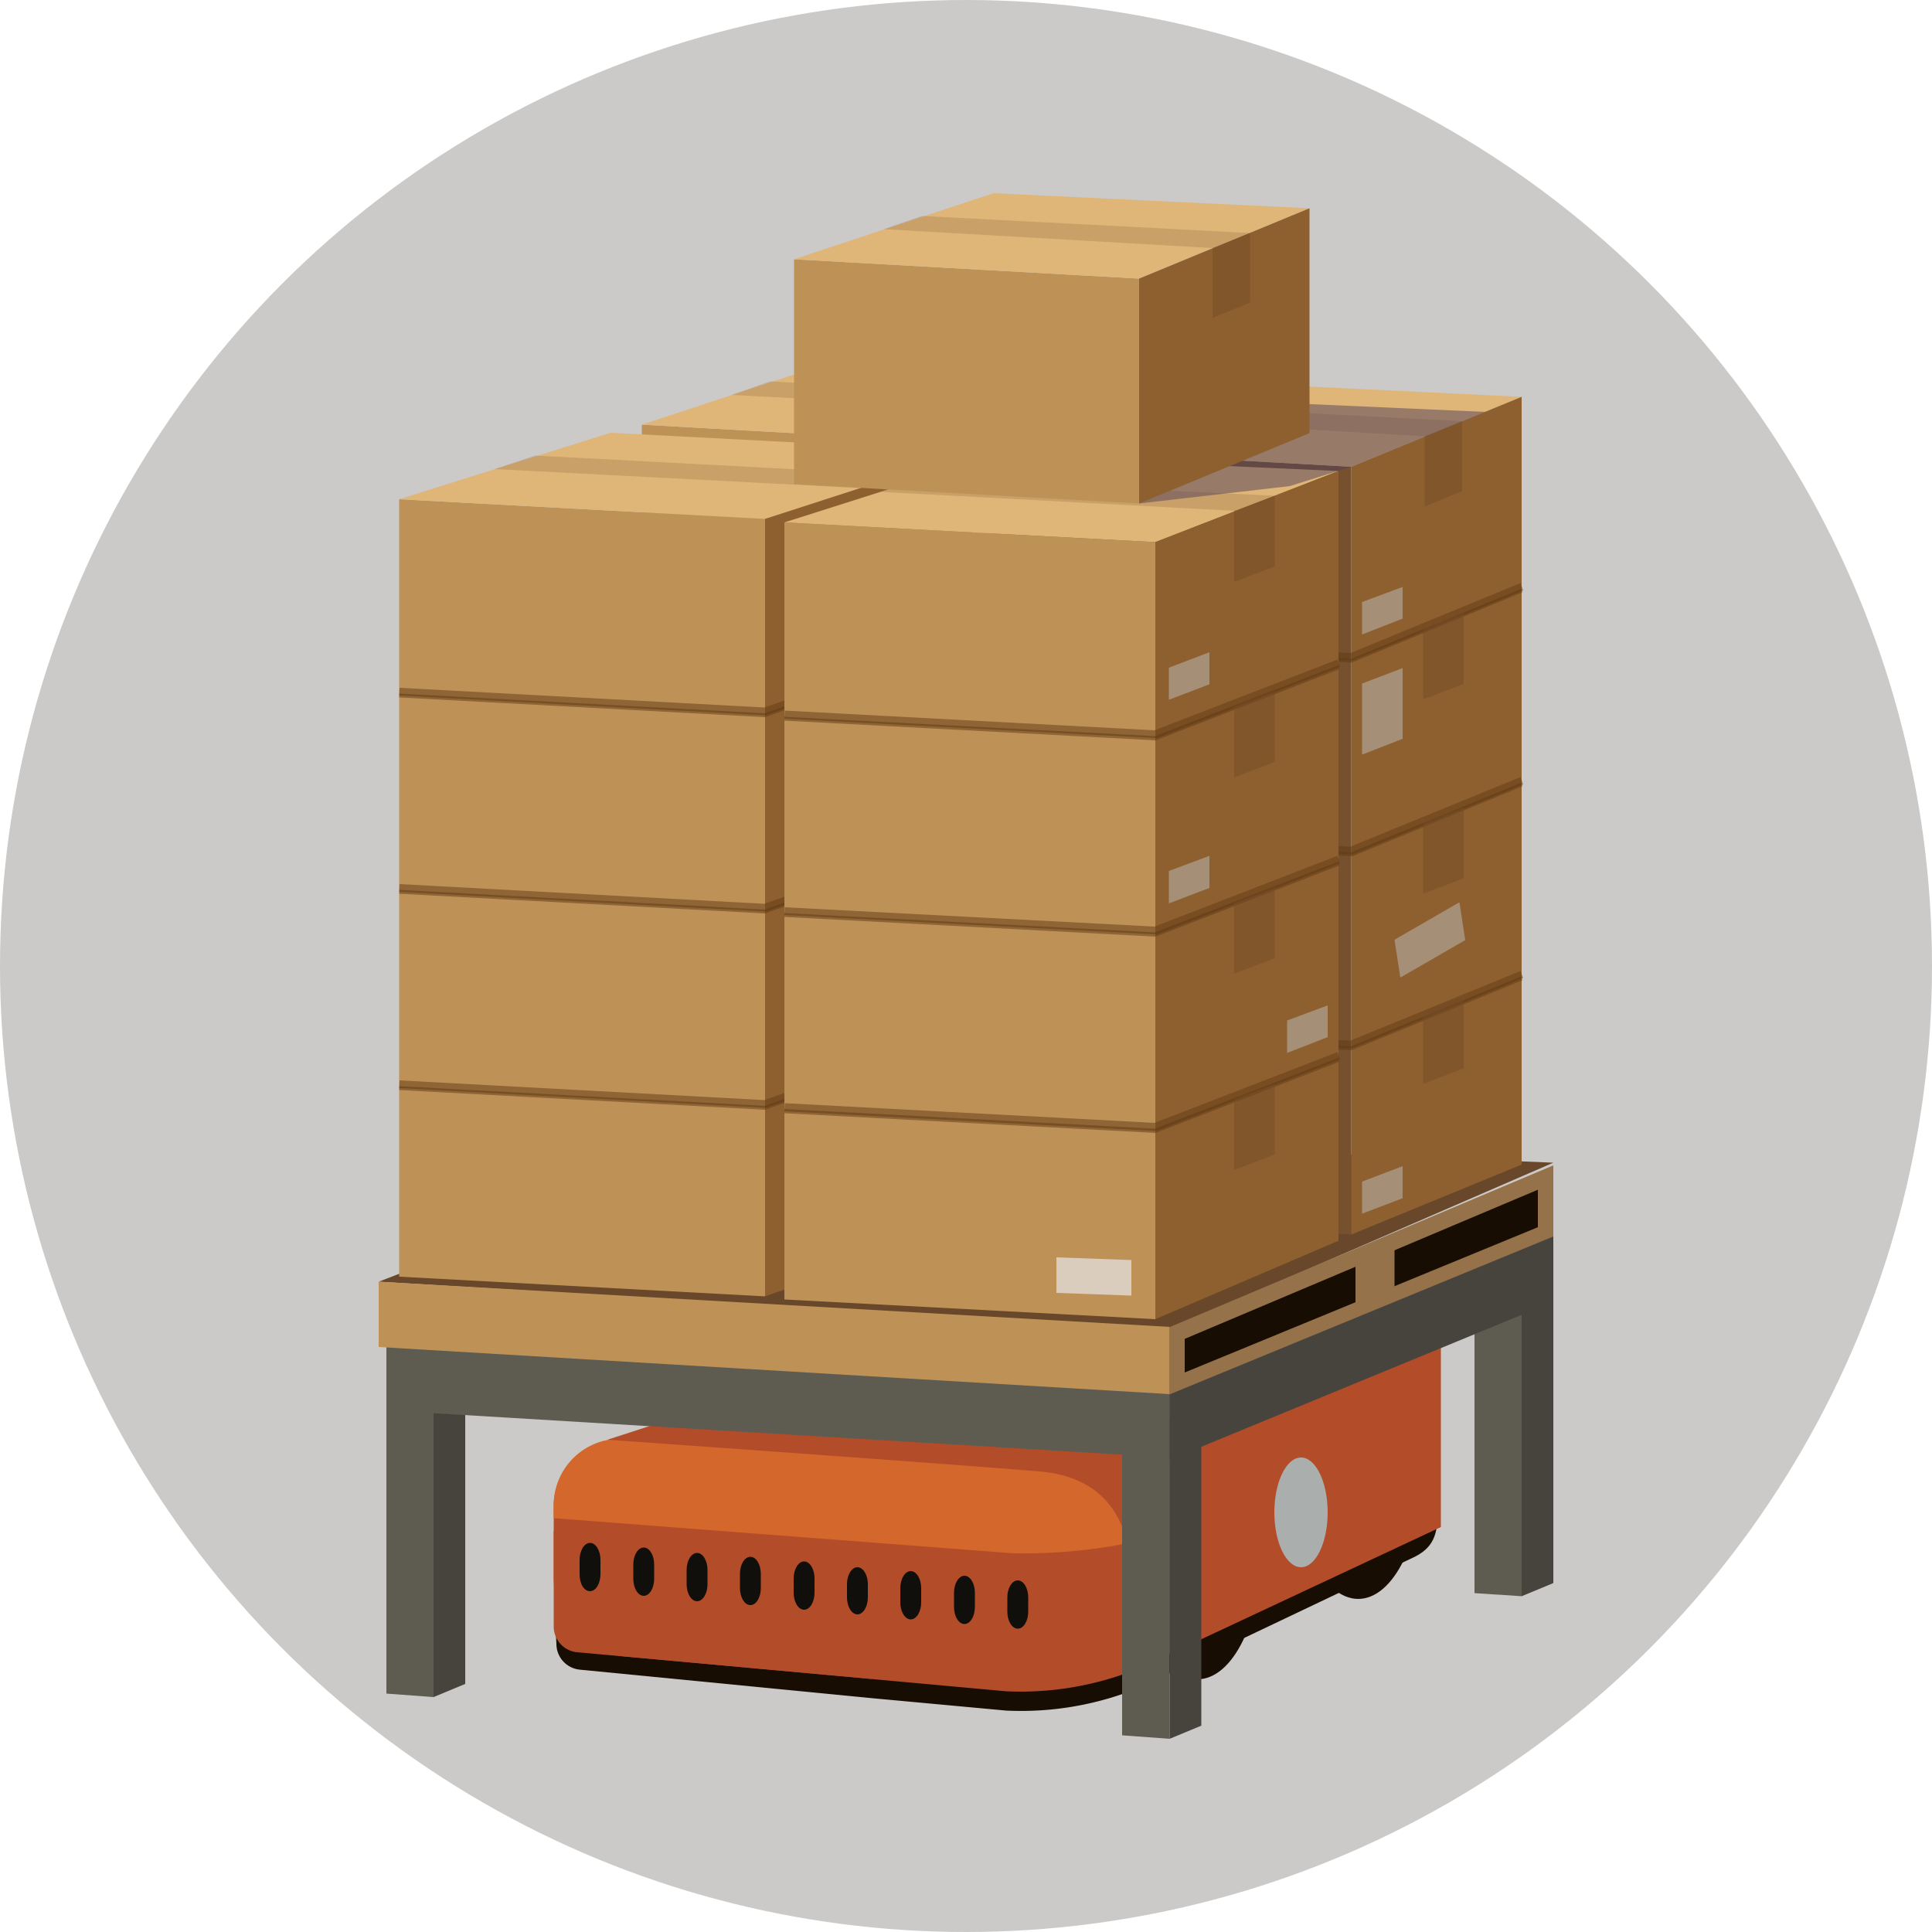 <svg xmlns="http://www.w3.org/2000/svg" viewBox="0 0 50 50"><defs><style>.cls-1{isolation:isolate;}.cls-2{fill:#cbcac8;}.cls-3{fill:#170d03;}.cls-4{fill:#b34c29;}.cls-5{fill:#d4672c;}.cls-6{fill:#100f0b;}.cls-7{fill:#47443e;}.cls-8{fill:#5e5b51;}.cls-9{fill:#68472a;}.cls-10{fill:#be9157;}.cls-11{fill:#dfb578;}.cls-12{fill:#8e602f;}.cls-13,.cls-18{fill:#754c29;}.cls-13{opacity:0.2;}.cls-14,.cls-16,.cls-18,.cls-19,.cls-21{opacity:0.5;}.cls-15{fill:#603913;}.cls-16{mix-blend-mode:screen;}.cls-17{fill:#77502d;}.cls-19{fill:#bcbec0;}.cls-20{fill:#e6e7e8;opacity:0.7;}.cls-21{fill:#53415b;mix-blend-mode:multiply;}.cls-22{fill:#96724b;}.cls-23{fill:#aaaead;}</style></defs><title>icones-adm</title><g class="cls-1"><g id="Camada_1" data-name="Camada 1"><circle class="cls-2" cx="25" cy="25" r="25"/><ellipse class="cls-3" cx="35.15" cy="37.94" rx="1.67" ry="3.44"/><ellipse class="cls-3" cx="30.99" cy="40.02" rx="1.67" ry="3.44"/><path class="cls-3" d="M27.31,38.41l-11.13-.68a1.72,1.72,0,0,0-1.84,1.73v1.89l.06,1.2a.67.67,0,0,0,.6.66l7.58.74h0l3.46.32a8.08,8.08,0,0,0,3.51-.62l7-3.33c.83-.38.64-1,.64-2.18l.06-3.49Z"/><path class="cls-4" d="M37.29,34.14v5.38l-7.75,3.63a8.08,8.08,0,0,1-3.51.62l-9.86-.9a2.07,2.07,0,0,1-1.84-2V39a1.72,1.72,0,0,1,1.84-1.73l11.13.68Z"/><path class="cls-5" d="M31.89,36.72l-4.58,1.2-11.13-.68A1.72,1.72,0,0,0,14.33,39v.29l11.9.91a14,14,0,0,0,5.63-1.07Z"/><path class="cls-4" d="M29.24,41.18s.45-2.87-2.34-3.1-11.18-.82-11.18-.82l2.56-.83,13.34.3,1.7,2.52Z"/><path class="cls-4" d="M14.33,39.62V42.1a.67.67,0,0,0,.6.66l7.64.69Z"/><path class="cls-6" d="M15.54,40.74c0,.24-.12.44-.27.44S15,41,15,40.74v-.37c0-.24.12-.44.27-.44s.27.2.27.44Z"/><path class="cls-6" d="M16.93,40.86c0,.24-.12.44-.27.44s-.27-.2-.27-.44v-.37c0-.24.12-.44.27-.44s.27.2.27.44Z"/><path class="cls-6" d="M18.31,41c0,.24-.12.44-.27.44s-.27-.2-.27-.44v-.37c0-.24.12-.44.27-.44s.27.2.27.44Z"/><path class="cls-6" d="M19.69,41.1c0,.24-.12.44-.27.44s-.27-.2-.27-.44v-.37c0-.24.12-.44.27-.44s.27.2.27.44Z"/><path class="cls-6" d="M21.08,41.22c0,.24-.12.44-.27.44s-.27-.2-.27-.44v-.37c0-.24.12-.44.27-.44s.27.2.27.44Z"/><path class="cls-6" d="M22.46,41.34c0,.24-.12.44-.27.44s-.27-.2-.27-.44V41c0-.24.12-.44.27-.44s.27.2.27.44Z"/><path class="cls-6" d="M23.84,41.47c0,.24-.12.44-.27.44s-.27-.2-.27-.44V41.1c0-.24.12-.44.27-.44s.27.2.27.44Z"/><path class="cls-6" d="M25.23,41.59c0,.24-.12.44-.27.44s-.27-.2-.27-.44v-.37c0-.24.12-.44.27-.44s.27.2.27.44Z"/><path class="cls-6" d="M26.61,41.71c0,.24-.12.44-.27.44s-.27-.2-.27-.44v-.37c0-.24.12-.44.27-.44s.27.2.27.44Z"/><polygon class="cls-7" points="12.04 43.58 11.22 43.92 11.22 34.88 12.04 34.54 12.04 43.58"/><polygon class="cls-8" points="39.38 41.31 38.16 41.23 38.16 32.19 39.38 32.28 39.38 41.31"/><polygon class="cls-7" points="40.2 40.97 39.38 41.31 39.38 32.28 40.2 31.94 40.2 40.97"/><polygon class="cls-8" points="10 36.5 30.27 37.72 30.27 35.88 10 34.81 10 36.5"/><polygon class="cls-9" points="9.8 33.17 30.27 34.4 40.2 30.09 19.93 29.27 9.8 33.17"/><polygon class="cls-10" points="16.61 30.86 25.54 31.36 25.54 11.49 16.61 10.99 16.61 30.86"/><polygon class="cls-11" points="16.61 10.99 25.54 11.49 30.62 9.77 21.77 9.29 16.61 10.99"/><polygon class="cls-12" points="30.45 29.55 25.54 31.36 25.54 11.49 30.62 9.77 30.45 29.55"/><polygon class="cls-13" points="18.93 10.22 27.84 10.7 28.88 10.36 19.93 9.87 18.93 10.22"/><g class="cls-14"><polygon class="cls-15" points="25.55 16.46 25.54 16.46 16.61 15.96 16.61 15.86 25.53 16.36 30.44 14.55 30.47 14.64 25.55 16.46"/></g><g class="cls-14"><polygon class="cls-15" points="25.55 21.48 25.54 21.48 16.61 20.97 16.61 20.87 25.53 21.38 30.44 19.57 30.47 19.66 25.55 21.48"/></g><g class="cls-14"><polygon class="cls-15" points="25.55 26.49 25.54 26.49 16.61 25.99 16.61 25.89 25.53 26.39 30.44 24.58 30.47 24.68 25.55 26.49"/></g><g class="cls-16"><polygon class="cls-15" points="25.55 16.56 25.54 16.56 16.61 16.06 16.61 15.96 25.53 16.46 30.44 14.65 30.47 14.74 25.55 16.56"/></g><g class="cls-16"><polygon class="cls-15" points="25.55 21.58 25.54 21.58 16.61 21.07 16.61 20.97 25.53 21.48 30.44 19.67 30.47 19.76 25.55 21.58"/></g><g class="cls-16"><polygon class="cls-15" points="25.55 26.59 25.54 26.59 16.61 26.09 16.61 25.99 25.53 26.49 30.44 24.68 30.47 24.78 25.55 26.59"/></g><polygon class="cls-17" points="26.04 31.45 34.97 31.95 34.97 12.08 26.04 11.58 26.04 31.45"/><polygon class="cls-11" points="26.04 11.58 34.97 12.08 39.38 10.27 31.1 9.87 26.04 11.58"/><polygon class="cls-12" points="39.38 30.14 34.97 31.95 34.97 12.08 39.38 10.27 39.38 30.14"/><polygon class="cls-13" points="28.36 10.8 36.87 11.29 37.84 10.9 29.36 10.46 28.36 10.8"/><polygon class="cls-18" points="37.84 12.71 37.84 10.9 36.87 11.29 36.87 13.11 37.84 12.71"/><g class="cls-14"><polygon class="cls-15" points="34.99 17.1 34.97 17.1 26.03 16.6 26.05 16.4 34.95 16.9 39.35 15.09 39.42 15.28 34.99 17.1"/></g><g class="cls-14"><polygon class="cls-15" points="34.99 22.12 34.97 22.11 26.03 21.61 26.05 21.41 34.95 21.91 39.35 20.11 39.42 20.3 34.99 22.12"/></g><g class="cls-14"><polygon class="cls-15" points="34.99 27.13 34.97 27.13 26.03 26.63 26.05 26.43 34.95 26.93 39.35 25.13 39.42 25.31 34.99 27.13"/></g><g class="cls-16"><polygon class="cls-15" points="34.98 17.15 34.97 17.15 26.04 16.65 26.04 16.55 34.96 17.05 39.37 15.24 39.4 15.33 34.98 17.15"/></g><g class="cls-16"><polygon class="cls-15" points="34.98 22.17 34.97 22.16 26.04 21.66 26.04 21.56 34.96 22.06 39.37 20.26 39.4 20.35 34.98 22.17"/></g><g class="cls-16"><polygon class="cls-15" points="34.98 27.18 34.97 27.18 26.04 26.68 26.04 26.58 34.96 27.08 39.37 25.27 39.4 25.37 34.98 27.18"/></g><polygon class="cls-10" points="10.33 33.04 19.8 33.55 19.8 13.43 10.33 12.92 10.33 33.04"/><polygon class="cls-11" points="10.33 12.92 19.8 13.43 25.18 11.69 15.8 11.2 10.33 12.92"/><polygon class="cls-12" points="25 31.71 19.8 33.55 19.8 13.43 25.18 11.69 25 31.71"/><polygon class="cls-13" points="12.8 12.14 22.23 12.63 23.34 12.29 13.85 11.79 12.8 12.14"/><g class="cls-14"><polygon class="cls-15" points="19.81 18.51 19.79 18.51 10.33 18 10.34 17.8 19.78 18.31 24.97 16.48 25.04 16.67 19.81 18.51"/></g><g class="cls-14"><polygon class="cls-15" points="19.81 23.59 19.79 23.59 10.33 23.08 10.34 22.88 19.78 23.39 24.97 21.56 25.04 21.75 19.81 23.59"/></g><g class="cls-14"><polygon class="cls-15" points="19.81 28.67 19.79 28.67 10.33 28.16 10.34 27.96 19.78 28.47 24.97 26.64 25.04 26.83 19.81 28.67"/></g><g class="cls-16"><polygon class="cls-15" points="19.8 18.56 19.79 18.56 10.33 18.05 10.34 17.95 19.79 18.46 24.99 16.63 25.02 16.72 19.8 18.56"/></g><g class="cls-16"><polygon class="cls-15" points="19.8 23.64 19.79 23.64 10.33 23.13 10.34 23.03 19.79 23.54 24.99 21.71 25.02 21.8 19.8 23.64"/></g><g class="cls-16"><polygon class="cls-15" points="19.8 28.72 19.79 28.72 10.33 28.21 10.34 28.11 19.79 28.62 24.99 26.79 25.02 26.88 19.8 28.72"/></g><polygon class="cls-10" points="20.3 33.63 29.9 34.14 29.9 14.03 20.3 13.52 20.3 33.63"/><polygon class="cls-11" points="20.3 13.52 29.9 14.03 34.64 12.19 25.74 11.79 20.3 13.52"/><polygon class="cls-12" points="34.64 32.11 29.9 34.14 29.9 14.03 34.64 12.19 34.64 32.11"/><polygon class="cls-13" points="22.8 12.73 31.94 13.22 32.99 12.83 23.87 12.39 22.8 12.73"/><polygon class="cls-18" points="32.99 14.66 32.99 12.83 31.94 13.22 31.94 15.06 32.99 14.66"/><g class="cls-14"><polygon class="cls-15" points="29.92 19.11 29.89 19.1 20.3 18.6 20.31 18.39 29.88 18.9 34.61 17.07 34.68 17.26 29.92 19.11"/></g><g class="cls-14"><polygon class="cls-15" points="29.92 24.19 29.89 24.18 20.3 23.68 20.31 23.48 29.88 23.98 34.61 22.15 34.68 22.34 29.92 24.19"/></g><g class="cls-14"><polygon class="cls-15" points="29.92 29.27 29.89 29.27 20.3 28.76 20.31 28.55 29.88 29.06 34.61 27.23 34.68 27.42 29.92 29.27"/></g><g class="cls-16"><polygon class="cls-15" points="29.91 19.16 29.9 19.16 20.3 18.65 20.3 18.55 29.89 19.05 34.63 17.22 34.66 17.32 29.91 19.16"/></g><g class="cls-16"><polygon class="cls-15" points="29.91 24.24 29.9 24.24 20.3 23.73 20.3 23.63 29.89 24.13 34.63 22.3 34.66 22.4 29.91 24.24"/></g><g class="cls-16"><polygon class="cls-15" points="29.91 29.32 29.9 29.32 20.3 28.81 20.3 28.7 29.89 29.21 34.63 27.38 34.66 27.48 29.91 29.32"/></g><polygon class="cls-18" points="32.99 19.72 32.99 17.89 31.94 18.28 31.94 20.12 32.99 19.72"/><polygon class="cls-18" points="37.88 17.7 37.88 15.87 36.83 16.26 36.83 18.1 37.88 17.7"/><polygon class="cls-18" points="37.88 22.73 37.88 20.9 36.83 21.29 36.83 23.13 37.88 22.73"/><polygon class="cls-18" points="37.88 27.65 37.88 25.82 36.83 26.21 36.83 28.05 37.88 27.65"/><polygon class="cls-18" points="32.99 24.8 32.99 22.97 31.94 23.36 31.94 25.2 32.99 24.8"/><polygon class="cls-18" points="32.99 29.88 32.99 28.05 31.94 28.44 31.94 30.28 32.99 29.88"/><polygon class="cls-19" points="31.3 17.71 31.3 16.88 30.25 17.28 30.25 18.11 31.3 17.71"/><polygon class="cls-19" points="36.3 16.01 36.3 15.19 35.25 15.58 35.25 16.42 36.3 16.01"/><polygon class="cls-19" points="36.3 19.12 36.3 17.29 35.25 17.69 35.25 19.53 36.3 19.12"/><polygon class="cls-19" points="31.3 22.98 31.3 22.15 30.25 22.54 30.25 23.38 31.3 22.98"/><polygon class="cls-19" points="34.36 26.84 34.36 26.02 33.31 26.41 33.31 27.25 34.36 26.84"/><polygon class="cls-19" points="36.3 31.01 36.3 30.18 35.25 30.58 35.25 31.41 36.3 31.01"/><polygon class="cls-20" points="27.34 33.46 29.28 33.53 29.28 32.61 27.34 32.54 27.34 33.46"/><polygon class="cls-19" points="36.24 25.3 37.92 24.33 37.77 23.35 36.09 24.32 36.24 25.3"/><polygon class="cls-21" points="29.48 13.03 33.38 12.58 34.97 12.08 38.44 10.66 31.68 10.36 29.48 13.03"/><polygon class="cls-10" points="20.55 12.53 29.48 13.03 29.48 7.21 20.55 6.71 20.55 12.53"/><polygon class="cls-11" points="20.55 6.71 29.48 7.21 33.89 5.39 25.71 5 20.55 6.71"/><polygon class="cls-12" points="33.89 11.21 29.48 13.03 29.48 7.21 33.89 5.39 33.89 11.21"/><polygon class="cls-13" points="22.87 5.93 31.38 6.42 32.35 6.03 23.86 5.59 22.87 5.93"/><polygon class="cls-18" points="32.35 7.83 32.35 6.03 31.38 6.42 31.38 8.23 32.35 7.83"/><polygon class="cls-8" points="11.22 43.92 10 43.83 10 34.8 11.22 34.88 11.22 43.92"/><polygon class="cls-8" points="30.27 45 29.04 44.91 29.04 35.88 30.27 35.96 30.27 45"/><polygon class="cls-7" points="31.09 44.66 30.27 45 30.27 35.96 31.09 35.62 31.09 44.66"/><polygon class="cls-7" points="40.2 33.69 30.27 37.78 30.27 36.04 40.2 31.85 40.2 33.69"/><polygon class="cls-10" points="9.8 34.86 30.27 36.08 30.27 34.34 9.8 33.17 9.8 34.86"/><polygon class="cls-3" points="30.47 34.48 40 30.45 40 31.85 30.47 35.78 30.47 34.48"/><path class="cls-22" d="M39.8,30.76v1l-9.14,3.76v-.87l9.14-3.86Zm.4-.6-9.94,4.19v1.74L40.2,32V30.15Z"/><polygon class="cls-22" points="36.09 33.6 35.08 33.97 35.08 32.41 36.09 32.11 36.09 33.6"/><ellipse class="cls-23" cx="33.67" cy="39.14" rx="0.69" ry="1.42"/></g></g></svg>